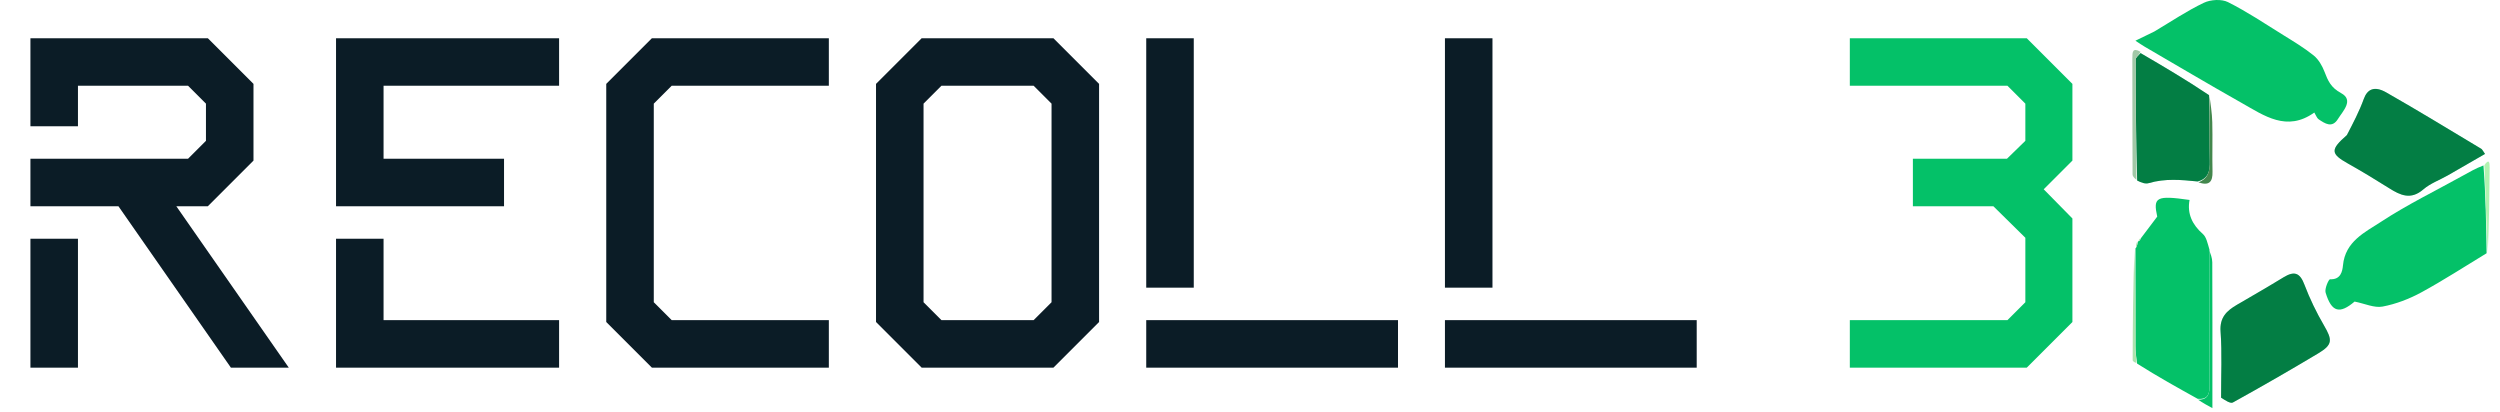 <svg width="170" height="28" viewBox="0 0 170 28" fill="none" xmlns="http://www.w3.org/2000/svg">
<path d="M15.701 25L8.053 14.024H2.069V10.792H12.789L14.005 9.576V7.048L12.789 5.832H5.301V8.584H2.069V2.6H14.133L17.237 5.704V10.92L14.133 14.024H11.989L19.637 25H15.701ZM2.069 16.232H5.301V25H2.069V16.232ZM22.85 14.024V2.6H38.018V5.832H26.082V10.792H34.274V14.024H22.85ZM26.082 16.232H22.85V25H38.018V21.768H26.082V16.232ZM41.225 21.896V5.704L44.329 2.6H56.361V5.832H45.673L44.457 7.048V20.552L45.673 21.768H56.361V25H44.329L41.225 21.896ZM71.633 25H62.673L59.569 21.896V5.704L62.673 2.6H71.633L74.737 5.704V21.896L71.633 25ZM70.289 5.832H64.017L62.801 7.048V20.552L64.017 21.768H70.289L71.505 20.552V7.048L70.289 5.832ZM95.064 21.768V25H77.944V21.768H95.064ZM77.944 2.6H81.176V19.56H77.944V2.6ZM115.376 21.768V25H98.256V21.768H115.376ZM98.256 2.6H101.488V19.56H98.256V2.6Z" fill="#0B1C26"/>
<path d="M135.548 14.024H130.076V10.792H136.476L137.724 9.576V7.048L136.508 5.832H125.788V2.6H137.82L140.924 5.704V10.92L138.972 12.872L140.924 14.856V21.896L137.82 25H125.788V21.768H136.508L137.724 20.552V16.168L135.548 14.024Z" fill="#04C168"/>
<path d="M146.494 2.143C147.65 1.456 148.713 0.737 149.858 0.191C150.321 -0.03 151.063 -0.077 151.505 0.145C152.805 0.797 154.023 1.614 155.262 2.384C155.968 2.823 156.686 3.253 157.33 3.772C157.658 4.038 157.907 4.465 158.062 4.869C158.298 5.486 158.496 5.955 159.194 6.332C160.077 6.808 159.322 7.544 158.976 8.098C158.58 8.73 158.097 8.402 157.666 8.111C157.549 8.032 157.497 7.855 157.372 7.652C155.505 8.988 153.972 7.868 152.429 6.997C150.218 5.75 148.035 4.455 145.842 3.178C145.66 3.072 145.487 2.95 145.208 2.769C145.756 2.506 146.094 2.344 146.494 2.143Z" fill="#04C168"/>
<path d="M169.089 17.22C167.61 18.116 166.158 19.062 164.64 19.887C163.826 20.329 162.92 20.676 162.014 20.847C161.453 20.953 160.816 20.648 160.112 20.507C159.105 21.362 158.549 21.249 158.141 19.897C158.062 19.634 158.351 18.983 158.444 18.988C159.165 19.029 159.283 18.455 159.322 18.045C159.475 16.411 160.824 15.793 161.909 15.082C163.698 13.909 165.638 12.966 167.513 11.924C167.928 11.693 168.339 11.454 168.876 11.25C169.03 13.261 169.059 15.241 169.089 17.22Z" fill="#04C168"/>
<path d="M145.212 16.9C145.212 16.9 145.199 16.887 145.258 16.835C145.34 16.654 145.364 16.525 145.388 16.396C145.388 16.396 145.389 16.41 145.442 16.407C145.526 16.334 145.556 16.262 145.587 16.192C145.935 15.731 146.283 15.27 146.691 14.73C146.403 13.407 146.62 13.271 148.89 13.596C148.716 14.535 149.076 15.282 149.795 15.913C150.03 16.119 150.105 16.507 150.244 16.977C150.239 20.142 150.236 23.141 150.254 26.141C150.258 26.731 150.184 27.189 149.438 27.118C148.085 26.367 146.733 25.616 145.324 24.726C145.248 24.236 145.211 23.884 145.211 23.533C145.207 21.322 145.211 19.111 145.212 16.9Z" fill="#04C168"/>
<path d="M151.035 27.042C151.03 25.488 151.106 24.012 150.999 22.548C150.929 21.586 151.413 21.135 152.111 20.727C153.17 20.11 154.233 19.499 155.278 18.859C156.038 18.394 156.402 18.566 156.704 19.364C157.065 20.315 157.515 21.244 158.027 22.123C158.61 23.121 158.625 23.437 157.647 24.024C155.73 25.173 153.79 26.287 151.835 27.369C151.666 27.462 151.308 27.214 151.035 27.042Z" fill="#04C168"/>
<path d="M151.035 27.042C151.03 25.488 151.106 24.012 150.999 22.548C150.929 21.586 151.413 21.135 152.111 20.727C153.17 20.11 154.233 19.499 155.278 18.859C156.038 18.394 156.402 18.566 156.704 19.364C157.065 20.315 157.515 21.244 158.027 22.123C158.61 23.121 158.625 23.437 157.647 24.024C155.73 25.173 153.79 26.287 151.835 27.369C151.666 27.462 151.308 27.214 151.035 27.042Z" fill="black" fill-opacity="0.35"/>
<path d="M159.588 9.187C160.023 8.349 160.438 7.558 160.739 6.725C160.977 6.068 161.449 5.821 162.263 6.284C164.439 7.523 166.575 8.831 168.724 10.118C168.797 10.162 168.836 10.266 168.981 10.468C168.121 10.964 167.286 11.45 166.447 11.928C165.892 12.245 165.26 12.469 164.787 12.878C163.939 13.61 163.232 13.285 162.461 12.797C161.544 12.217 160.613 11.657 159.667 11.124C158.477 10.455 158.446 10.183 159.588 9.187Z" fill="#04C168"/>
<path d="M159.588 9.187C160.023 8.349 160.438 7.558 160.739 6.725C160.977 6.068 161.449 5.821 162.263 6.284C164.439 7.523 166.575 8.831 168.724 10.118C168.797 10.162 168.836 10.266 168.981 10.468C168.121 10.964 167.286 11.45 166.447 11.928C165.892 12.245 165.26 12.469 164.787 12.878C163.939 13.61 163.232 13.285 162.461 12.797C161.544 12.217 160.613 11.657 159.667 11.124C158.477 10.455 158.446 10.183 159.588 9.187Z" fill="black" fill-opacity="0.35"/>
<path d="M149.443 12.34C148.328 12.226 147.218 12.123 146.113 12.453C145.893 12.518 145.627 12.432 145.327 12.275C145.251 9.44 145.225 6.746 145.225 4.052C145.225 3.905 145.443 3.758 145.559 3.61C147.101 4.513 148.643 5.415 150.217 6.472C150.249 8.067 150.217 9.508 150.263 10.947C150.284 11.629 150.166 12.14 149.443 12.34Z" fill="#04C168"/>
<path d="M149.443 12.34C148.328 12.226 147.218 12.123 146.113 12.453C145.893 12.518 145.627 12.432 145.327 12.275C145.251 9.44 145.225 6.746 145.225 4.052C145.225 3.905 145.443 3.758 145.559 3.61C147.101 4.513 148.643 5.415 150.217 6.472C150.249 8.067 150.217 9.508 150.263 10.947C150.284 11.629 150.166 12.14 149.443 12.34Z" fill="black" fill-opacity="0.35"/>
<path d="M149.47 27.18C150.185 27.189 150.258 26.731 150.254 26.141C150.236 23.141 150.239 20.142 150.241 17.047C150.312 17.247 150.433 17.54 150.435 17.834C150.449 20.581 150.443 23.327 150.443 26.074C150.443 26.573 150.443 27.071 150.443 27.754C150.095 27.564 149.799 27.403 149.47 27.18Z" fill="#04C168"/>
<path d="M145.559 3.524C145.443 3.758 145.225 3.905 145.225 4.052C145.225 6.746 145.251 9.44 145.28 12.224C145.193 12.163 145.015 12.012 145.014 11.86C144.998 9.222 145.007 6.585 145 3.947C144.999 3.542 145.009 3.209 145.559 3.524Z" fill="#A2C8A7"/>
<path d="M145.141 16.957C145.211 19.111 145.207 21.322 145.211 23.533C145.211 23.884 145.248 24.236 145.283 24.677C145.202 24.674 145.02 24.581 145.021 24.488C145.026 21.997 145.05 19.506 145.141 16.957Z" fill="#ACE4AD"/>
<path d="M149.492 12.4C150.166 12.14 150.284 11.629 150.263 10.947C150.217 9.508 150.249 8.067 150.25 6.531C150.315 7.058 150.418 7.679 150.435 8.303C150.465 9.426 150.424 10.552 150.451 11.675C150.467 12.35 150.241 12.658 149.492 12.4Z" fill="#43874D"/>
<path d="M169.166 17.179C169.059 15.241 169.03 13.261 168.938 11.23C169.252 10.778 169.299 11.03 169.296 11.389C169.278 13.305 169.262 15.222 169.166 17.179Z" fill="#B0F3B0"/>
<path d="M145.328 16.43C145.364 16.525 145.34 16.654 145.265 16.829C145.231 16.738 145.25 16.601 145.328 16.43Z" fill="#ACE4AD"/>
<path d="M145.535 16.209C145.556 16.262 145.526 16.334 145.435 16.408C145.411 16.35 145.447 16.288 145.535 16.209Z" fill="#ACE4AD"/>
</svg>
